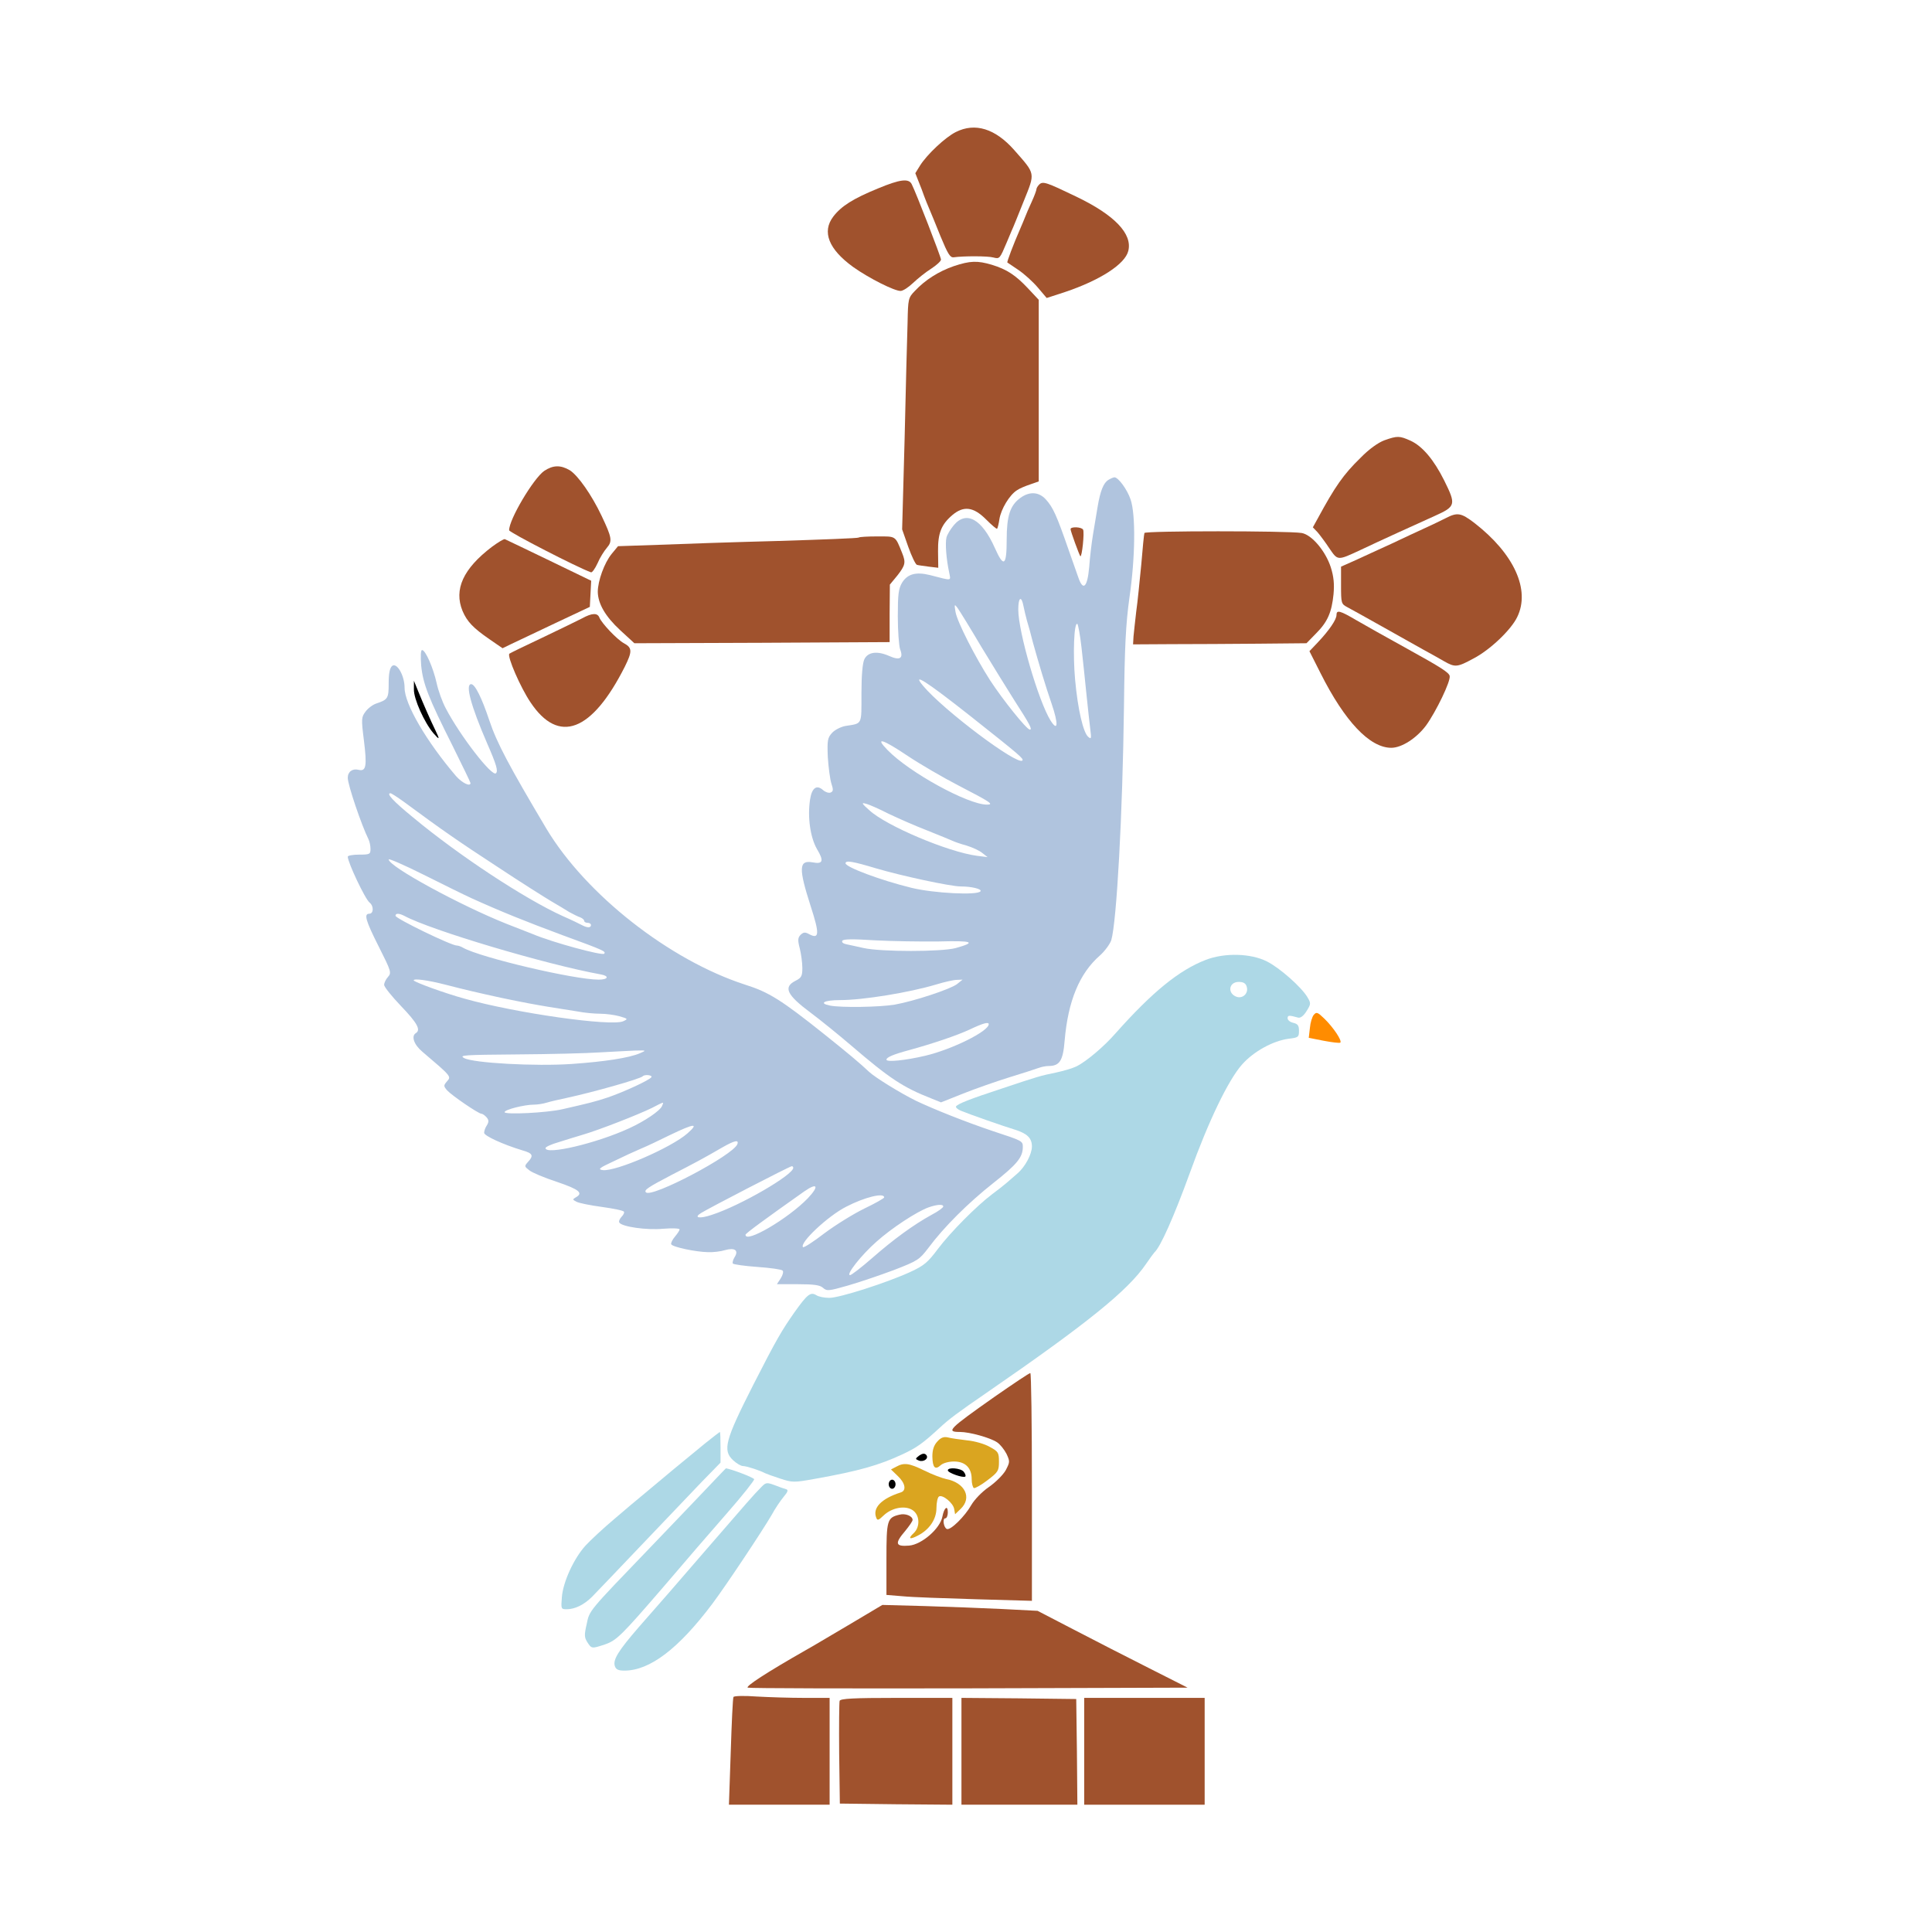<?xml version="1.0" encoding="UTF-8" standalone="no"?>
<svg
   xmlns:dc="http://purl.org/dc/elements/1.1/"
   xmlns:cc="http://creativecommons.org/ns#"
   xmlns:rdf="http://www.w3.org/1999/02/22-rdf-syntax-ns#"
   xmlns:svg="http://www.w3.org/2000/svg"
   xmlns="http://www.w3.org/2000/svg"
   xmlns:sodipodi="http://sodipodi.sourceforge.net/DTD/sodipodi-0.dtd"
   xmlns:inkscape="http://www.inkscape.org/namespaces/inkscape"
   version="1.0"
   width="850pt"
   height="850pt"
   viewBox="0 0 850 850"
   preserveAspectRatio="xMidYMid meet"
   id="svg72"
   sodipodi:docname="bible571.svg"
   inkscape:version="0.92.2 5c3e80d, 2017-08-06">
  <defs
     id="defs76" />
  <sodipodi:namedview
     pagecolor="#ffffff"
     bordercolor="#666666"
     borderopacity="1"
     objecttolerance="10"
     gridtolerance="10"
     guidetolerance="10"
     inkscape:pageopacity="0"
     inkscape:pageshadow="2"
     inkscape:window-width="1920"
     inkscape:window-height="978"
     id="namedview74"
     showgrid="false"
     inkscape:zoom="0.41647059"
     inkscape:cx="523.02726"
     inkscape:cy="383.16802"
     inkscape:window-x="0"
     inkscape:window-y="1"
     inkscape:window-maximized="1"
     inkscape:current-layer="svg72" />
  <g
     transform="translate(0,850) scale(0.1,-0.1)"
     fill="#000000"
     stroke="none"
     id="g70">
    <path
       d="M0 4250 l0 -4250 4250 0 4250 0 0 4250 0 4250 -4250 0 -4250 0 0 -4250z m4384 3703 c44 -23 115 -92 157 -154 33 -50 46 -60 106 -84 150 -59 250 -121 313 -192 36 -41 40 -51 40 -98 0 -55 -16 -85 -70 -132 -35 -30 -152 -86 -237 -114 -67 -22 -73 -26 -77 -54 -3 -16 -8 -194 -11 -395 l-6 -365 23 -28 c13 -15 35 -49 49 -75 24 -43 29 -47 67 -50 l40 -3 12 58 c6 32 13 67 16 79 5 28 42 74 68 83 29 11 69 -5 94 -38 28 -39 52 -98 52 -130 0 -60 -7 -58 374 -62 l350 -4 26 50 c83 158 202 300 287 344 50 25 126 28 170 6 26 -13 94 -80 121 -120 14 -19 71 -140 77 -163 4 -12 30 -41 58 -64 123 -97 183 -164 223 -253 72 -157 -5 -314 -214 -430 -39 -22 -72 -46 -72 -53 0 -22 -61 -143 -102 -205 -44 -64 -102 -111 -159 -129 -118 -35 -250 87 -391 362 l-44 85 -59 3 c-33 2 -201 1 -372 -3 l-313 -7 0 -267 c0 -146 -4 -342 -10 -436 -37 -607 -31 -572 -112 -651 -56 -54 -89 -109 -110 -179 -14 -50 -39 -226 -32 -236 13 -21 95 48 219 186 195 217 336 299 505 299 70 -1 95 -6 143 -27 64 -29 156 -110 197 -174 15 -23 52 -69 82 -103 61 -66 93 -123 84 -147 -7 -16 -16 -16 -173 9 -79 13 -121 5 -202 -35 -103 -51 -175 -182 -323 -587 -77 -212 -153 -342 -266 -456 -56 -58 -245 -207 -369 -293 l-33 -22 0 -528 0 -527 93 -47 c362 -184 643 -329 654 -339 11 -8 13 -64 11 -272 l-3 -261 -1076 -3 c-1019 -2 -1077 -1 -1084 15 -3 10 -3 132 1 272 l7 253 36 25 c20 14 128 79 241 145 113 67 248 147 300 179 l95 57 3 147 c2 112 -1 152 -11 164 -22 27 -37 70 -30 88 4 10 17 31 30 46 26 33 31 85 8 94 -9 3 -36 0 -60 -6 -59 -15 -116 -27 -193 -42 -71 -14 -132 -59 -168 -125 -109 -201 -335 -509 -447 -610 -89 -81 -217 -129 -276 -104 -33 13 -52 48 -44 79 5 19 1 21 -45 21 -67 0 -86 27 -80 111 l4 58 -45 -1 c-71 -1 -88 42 -56 145 34 114 92 190 241 317 51 44 437 364 482 400 32 26 55 58 88 125 71 144 163 307 220 388 l34 47 -55 0 c-58 0 -75 14 -72 55 2 18 -6 21 -74 25 -79 6 -129 27 -129 55 0 12 -15 15 -72 15 -130 1 -198 27 -198 77 0 22 -3 23 -70 23 -87 0 -160 29 -160 64 0 20 -8 23 -77 35 -92 15 -120 31 -125 68 -3 24 -11 31 -63 48 -121 41 -154 68 -143 114 4 15 -8 22 -87 52 -77 28 -88 39 -89 87 -1 37 -5 42 -79 93 -91 62 -119 98 -99 129 7 11 9 20 5 20 -5 0 -38 29 -75 64 -53 51 -68 71 -68 93 0 16 5 34 12 41 8 8 -6 29 -60 86 -79 84 -93 113 -68 151 15 23 14 28 -39 136 -56 113 -64 146 -44 166 9 9 6 19 -8 40 -24 35 -47 83 -68 146 -19 56 -12 72 38 83 47 10 48 11 26 62 -31 71 -79 222 -79 246 0 33 28 66 56 66 l24 0 -2 114 c-3 127 2 139 68 171 28 13 34 21 34 48 1 87 33 144 74 131 23 -7 55 -43 56 -61 0 -6 5 -15 11 -18 7 -5 8 5 4 29 -22 113 46 156 99 63 13 -23 30 -69 36 -102 7 -33 23 -82 36 -110 31 -66 84 -149 90 -142 3 3 -6 39 -20 80 -39 112 -33 177 15 177 30 0 76 -68 104 -154 41 -125 94 -228 235 -460 102 -167 174 -255 307 -376 151 -137 376 -270 567 -335 44 -15 95 -36 113 -46 42 -24 43 -24 43 6 0 15 10 31 26 41 25 17 25 19 19 101 -6 72 -5 86 10 103 10 11 26 20 37 20 23 0 23 5 -8 97 -14 42 -28 100 -31 128 -5 45 -2 55 18 73 12 12 29 22 37 22 10 0 11 4 5 13 -32 41 -43 190 -19 257 8 22 23 41 42 50 31 15 31 15 26 87 -2 39 -2 82 2 96 9 37 55 76 102 88 l42 11 5 116 c3 65 8 130 12 146 l8 29 -108 -6 c-59 -4 -274 -7 -476 -7 l-367 0 -41 -81 c-192 -379 -396 -384 -552 -13 -28 68 -40 85 -72 103 -159 92 -211 231 -135 358 20 34 61 78 104 114 59 48 75 68 95 116 53 133 129 228 201 254 80 28 167 -48 249 -217 27 -56 49 -107 49 -113 0 -13 226 -10 735 10 132 5 290 9 351 9 77 0 115 4 121 13 6 7 13 158 17 367 3 195 9 414 12 487 l7 131 -84 42 c-207 104 -293 198 -274 297 14 76 161 179 329 230 52 16 64 25 99 73 22 30 49 64 61 76 36 34 103 76 138 85 42 10 114 2 152 -18z"
       id="path4"
       style="fill:none" />
    <path
       d="M4205 7919 c-46 -23 -126 -98 -157 -147 l-21 -34 28 -71 c14 -40 31 -81 36 -92 5 -11 26 -63 47 -115 32 -77 42 -94 58 -92 43 6 151 6 175 -1 27 -7 28 -5 58 66 6 15 16 37 21 50 6 12 30 72 54 132 51 127 53 117 -42 225 -83 94 -172 122 -257 79z"
       id="path6"
       style="fill:#a0522d" />
    <path
       d="M3863 7671 c-110 -45 -162 -78 -197 -124 -51 -67 -20 -144 88 -222 69 -49 180 -105 208 -105 11 0 35 16 55 35 20 19 56 48 80 63 23 15 43 33 43 40 0 11 -110 295 -129 332 -13 26 -52 21 -148 -19z"
       id="path8"
       style="fill:#a0522d" />
    <path
       d="M4572 7688 c-7 -7 -12 -16 -12 -20 0 -5 -9 -30 -21 -56 -12 -26 -25 -56 -29 -67 -4 -11 -15 -36 -23 -55 -28 -64 -58 -143 -55 -145 2 -1 24 -16 49 -33 25 -17 64 -52 85 -77 l39 -46 80 26 c155 52 265 123 279 181 19 75 -60 158 -229 239 -131 63 -147 69 -163 53z"
       id="path10"
       style="fill:#a0522d" />
    <path
       d="M4196 7329 c-66 -23 -125 -60 -171 -109 -29 -30 -30 -35 -32 -138 -2 -59 -8 -288 -13 -509 l-11 -402 27 -77 c15 -42 32 -77 38 -79 6 -2 30 -5 52 -8 l42 -5 -1 72 c-1 80 14 118 63 160 50 42 93 36 148 -19 25 -25 47 -44 49 -41 2 2 7 21 10 42 7 44 44 106 77 127 11 8 38 19 59 26 l37 13 0 399 0 400 -46 49 c-56 60 -95 85 -160 105 -64 19 -96 18 -168 -6z"
       id="path12"
       style="fill:#a0522d" />
    <path
       d="M6091 6563 c-27 -10 -67 -38 -105 -77 -76 -74 -112 -126 -189 -268 l-21 -38 21 -22 c11 -13 35 -45 52 -71 37 -54 35 -54 136 -7 84 40 236 109 327 150 93 42 95 49 42 156 -46 92 -96 151 -148 175 -49 22 -58 22 -115 2z"
       id="path14"
       style="fill:#a0522d" />
    <path
       d="M2394 6428 c-47 -33 -155 -214 -154 -261 0 -9 301 -164 360 -185 5 -2 18 16 29 40 10 24 29 54 41 68 25 29 22 45 -23 140 -44 93 -104 178 -140 201 -41 24 -74 23 -113 -3z"
       id="path16"
       style="fill:#a0522d" />
    <path
       d="M4877 6389 c-22 -13 -36 -48 -48 -119 -5 -30 -14 -84 -20 -120 -6 -36 -14 -101 -17 -145 -8 -90 -27 -107 -48 -45 -7 19 -27 76 -44 125 -51 147 -67 183 -99 218 -30 33 -71 36 -111 7 -46 -33 -61 -79 -61 -185 0 -115 -13 -124 -52 -36 -57 128 -126 166 -181 100 -14 -17 -29 -41 -32 -54 -6 -25 -1 -94 12 -154 7 -38 16 -37 -85 -11 -61 15 -98 5 -122 -33 -16 -27 -19 -51 -19 -149 0 -64 5 -129 10 -144 16 -41 -1 -51 -48 -30 -52 23 -93 18 -109 -14 -8 -16 -13 -70 -13 -152 0 -140 5 -130 -71 -142 -20 -4 -46 -17 -58 -30 -20 -22 -22 -32 -19 -107 3 -46 10 -99 16 -117 9 -27 8 -34 -4 -39 -8 -3 -23 2 -33 11 -28 25 -49 10 -57 -41 -12 -78 1 -167 30 -218 32 -53 27 -68 -19 -59 -61 11 -62 -26 -8 -194 39 -120 38 -146 -7 -122 -18 10 -25 9 -38 -3 -12 -13 -13 -23 -3 -61 6 -25 11 -63 11 -85 0 -35 -4 -43 -30 -56 -55 -28 -39 -62 67 -141 43 -32 123 -97 178 -144 169 -145 228 -184 353 -233 l42 -17 98 39 c53 21 144 53 202 71 58 18 115 36 128 41 13 5 33 9 45 9 49 0 64 23 71 112 15 174 65 296 156 375 21 19 43 49 49 66 24 80 50 556 56 1027 3 267 8 364 24 480 26 177 28 367 5 433 -15 44 -54 97 -71 97 -4 0 -16 -5 -26 -11z m-374 -556 c3 -16 10 -44 15 -63 6 -19 18 -62 26 -95 25 -90 55 -191 83 -272 30 -88 28 -125 -5 -73 -53 85 -142 390 -142 488 0 55 14 63 23 15z m-186 -178 c50 -82 115 -188 145 -235 69 -107 81 -130 69 -130 -14 0 -119 131 -175 217 -66 103 -144 256 -152 300 -6 35 -5 37 9 18 8 -11 55 -87 104 -170z m441 -2 c6 -54 16 -147 22 -208 6 -60 14 -130 17 -155 5 -40 4 -43 -9 -32 -22 18 -46 120 -58 252 -10 111 -5 254 10 245 3 -2 12 -48 18 -102z m-488 -304 c217 -172 235 -187 228 -195 -23 -22 -349 223 -437 329 -52 62 14 20 209 -134z m-276 -175 c54 -36 155 -95 225 -131 139 -72 156 -83 123 -83 -83 0 -341 141 -437 240 -58 59 -24 50 89 -26z m-85 -254 c42 -20 119 -54 171 -74 52 -21 102 -41 110 -45 8 -4 36 -14 62 -21 26 -8 57 -22 70 -33 l23 -18 -48 6 c-126 17 -397 131 -472 200 -34 30 -36 35 -16 29 14 -3 59 -23 100 -44z m-56 -240 c111 -33 329 -80 374 -80 47 0 93 -11 87 -21 -11 -19 -206 -9 -304 15 -135 33 -290 91 -290 108 0 14 33 8 133 -22z m277 -322 c150 4 168 -3 75 -29 -63 -17 -328 -17 -405 0 -30 7 -65 14 -78 17 -13 3 -20 9 -16 15 4 8 48 8 143 2 75 -4 201 -6 281 -5z m80 -188 c-29 -22 -189 -75 -274 -90 -66 -11 -236 -14 -285 -4 -50 10 -25 24 45 24 101 0 304 33 424 69 36 11 76 20 90 20 l25 1 -25 -20z m140 -176 c0 -31 -161 -111 -280 -139 -85 -20 -170 -29 -170 -17 0 10 29 23 100 42 102 28 209 64 265 90 61 29 85 35 85 24z"
       id="path18"
       style="fill:#b0c4de" />
    <path
       d="M6360 6220 c-19 -10 -60 -29 -90 -43 -30 -14 -98 -45 -150 -70 -52 -24 -123 -56 -157 -72 l-63 -28 0 -82 c0 -79 1 -82 27 -96 15 -8 84 -46 153 -85 69 -39 150 -84 180 -101 30 -16 72 -40 93 -52 49 -28 58 -27 130 12 73 38 165 126 192 182 59 120 -14 279 -188 414 -59 45 -75 48 -127 21z"
       id="path20"
       style="fill:#a0522d" />
    <path
       d="M4710 6172 c0 -9 38 -113 43 -119 7 -7 19 106 12 117 -7 12 -55 14 -55 2z"
       id="path22"
       style="fill:#a0522d" />
    <path
       d="M5035 6155 c-2 -5 -8 -68 -14 -140 -7 -71 -16 -164 -22 -205 -5 -41 -10 -91 -12 -110 l-2 -35 170 1 c94 0 265 1 382 2 l211 2 42 43 c51 51 69 93 77 173 4 44 1 77 -12 118 -23 71 -83 143 -128 151 -61 10 -689 10 -692 0z"
       id="path24"
       style="fill:#a0522d" />
    <path
       d="M3778 6135 c-2 -3 -162 -9 -354 -15 -192 -5 -429 -13 -527 -17 l-178 -6 -28 -34 c-32 -39 -61 -119 -61 -167 1 -52 33 -108 99 -169 l62 -57 562 2 561 3 0 126 1 127 33 40 c35 45 38 57 21 99 -31 77 -26 73 -109 73 -42 0 -79 -2 -82 -5z"
       id="path26"
       style="fill:#a0522d" />
    <path
       d="M2164 6094 c-126 -96 -168 -187 -129 -282 20 -47 47 -75 118 -124 l58 -40 37 18 c20 10 107 50 192 91 l155 73 3 58 3 57 -186 90 c-103 50 -190 91 -194 93 -5 1 -30 -14 -57 -34z"
       id="path28"
       style="fill:#a0522d" />
    <path
       d="M5880 5794 c0 -20 -32 -67 -81 -119 l-38 -40 49 -97 c106 -211 216 -328 311 -328 46 0 111 42 153 98 44 61 109 195 104 218 -3 15 -37 37 -189 121 -116 64 -156 87 -221 124 -73 43 -88 47 -88 23z"
       id="path30"
       style="fill:#a0522d" />
    <path
       d="M2560 5779 c-19 -10 -98 -48 -175 -85 -77 -36 -142 -68 -144 -70 -11 -11 49 -149 93 -214 124 -186 270 -130 415 157 33 67 33 83 -4 103 -30 16 -98 88 -108 113 -8 21 -32 21 -77 -4z"
       id="path32"
       style="fill:#a0522d" />
    <path
       d="M1853 5572 c8 -81 32 -142 138 -353 43 -87 79 -161 79 -164 0 -18 -38 1 -64 31 -129 151 -226 316 -226 388 0 54 -34 113 -55 96 -10 -9 -15 -32 -15 -76 0 -66 -3 -72 -54 -89 -16 -5 -38 -22 -48 -36 -18 -24 -19 -32 -7 -126 14 -113 10 -138 -23 -130 -27 7 -48 -8 -48 -35 0 -31 61 -210 91 -270 5 -10 9 -29 9 -43 0 -23 -3 -25 -50 -25 -27 0 -50 -4 -50 -9 0 -25 76 -186 96 -202 19 -15 18 -49 -1 -49 -25 0 -17 -29 42 -146 54 -107 56 -114 40 -132 -9 -10 -17 -26 -17 -35 0 -9 34 -51 75 -94 71 -74 87 -104 65 -118 -22 -13 -9 -51 28 -82 128 -109 128 -109 109 -130 -16 -19 -16 -21 0 -40 21 -23 138 -103 151 -103 5 0 15 -7 23 -16 10 -12 10 -20 1 -35 -7 -10 -12 -25 -12 -33 0 -13 82 -51 168 -77 46 -13 51 -23 25 -51 -17 -19 -16 -20 6 -37 12 -10 67 -33 122 -51 97 -33 117 -49 82 -68 -15 -9 -14 -10 3 -19 10 -6 61 -16 112 -23 51 -7 95 -16 97 -21 3 -4 -2 -14 -11 -23 -8 -9 -13 -20 -9 -25 11 -18 119 -34 193 -27 39 3 72 2 72 -3 0 -4 -9 -18 -20 -31 -11 -13 -19 -28 -17 -34 4 -12 107 -34 162 -35 22 -1 56 3 75 9 43 12 61 -1 42 -31 -7 -11 -10 -23 -8 -28 3 -4 52 -11 108 -15 57 -4 107 -11 111 -16 5 -4 1 -20 -8 -34 l-17 -26 93 0 c71 0 97 -4 110 -16 17 -15 25 -14 109 10 49 14 140 45 202 68 106 41 113 46 152 97 69 93 176 199 286 286 104 82 130 113 130 159 0 26 -2 27 -130 69 -122 41 -260 96 -340 134 -69 34 -179 102 -206 127 -40 38 -94 83 -199 167 -187 149 -242 184 -347 217 -333 108 -700 396 -874 686 -164 276 -218 377 -251 476 -33 99 -63 160 -80 160 -27 0 -1 -96 70 -260 42 -96 49 -122 39 -132 -17 -17 -158 165 -221 286 -15 28 -33 78 -40 111 -15 67 -49 145 -64 145 -6 0 -7 -26 -4 -68z m-77 -599 c172 -127 240 -174 410 -285 104 -69 212 -137 239 -153 28 -16 64 -38 80 -48 17 -9 38 -20 48 -23 9 -4 17 -10 17 -15 0 -5 7 -9 15 -9 8 0 15 -4 15 -10 0 -12 -15 -13 -38 -1 -9 5 -48 24 -87 41 -167 76 -456 266 -658 434 -87 71 -119 106 -99 106 4 0 30 -17 58 -37z m299 -425 c128 -58 237 -102 404 -164 178 -65 188 -70 179 -80 -10 -9 -228 50 -313 86 -11 4 -63 25 -115 45 -206 82 -520 253 -520 284 0 5 69 -25 153 -67 84 -42 179 -89 212 -104z m-297 -77 c118 -64 627 -215 865 -258 39 -7 33 -23 -9 -23 -108 0 -519 97 -596 140 -10 6 -22 10 -28 10 -25 0 -270 119 -270 131 0 12 16 11 38 0z m185 -304 c85 -22 137 -34 242 -57 100 -21 145 -29 210 -40 39 -6 95 -15 126 -20 30 -6 75 -10 100 -10 24 0 62 -5 84 -11 38 -11 39 -12 17 -22 -52 -24 -474 36 -697 99 -88 24 -225 74 -225 81 0 9 62 1 143 -20z m852 -301 c-46 -20 -155 -37 -300 -47 -159 -11 -434 4 -473 26 -24 13 0 14 233 16 143 1 307 5 365 9 58 3 128 7 155 8 50 1 50 1 20 -12z m51 -105 c-8 -13 -121 -65 -191 -89 -57 -19 -82 -25 -200 -52 -69 -16 -255 -25 -255 -13 0 11 87 33 129 33 16 0 41 4 57 9 16 5 56 14 89 21 111 24 322 83 333 95 9 9 43 5 38 -4z m47 -126 c-7 -21 -77 -68 -145 -99 -143 -66 -368 -119 -368 -87 0 5 26 17 58 26 31 10 80 25 107 33 72 21 245 89 302 117 57 29 54 29 46 10z m112 -121 c-71 -63 -316 -169 -373 -162 -23 3 -17 9 48 39 41 20 95 45 119 55 25 10 83 38 130 61 106 51 128 53 76 7z m219 -48 c-19 -49 -376 -237 -402 -212 -10 10 8 22 113 77 99 51 139 72 225 122 51 29 72 34 64 13z m246 -104 c0 -31 -234 -167 -359 -207 -53 -18 -81 -13 -47 8 35 22 391 206 399 206 4 1 7 -3 7 -7z m64 -134 c-87 -90 -276 -201 -274 -160 1 6 88 70 258 190 59 41 67 24 16 -30z m336 4 c0 -4 -39 -26 -87 -49 -49 -24 -128 -73 -176 -109 -48 -37 -90 -64 -94 -61 -17 18 109 137 190 178 81 42 167 63 167 41z m260 -40 c0 -5 -23 -22 -52 -37 -78 -43 -165 -106 -261 -190 -47 -41 -91 -75 -97 -75 -20 0 49 88 116 147 67 60 177 132 229 151 37 13 65 15 65 4z"
       id="path34"
       style="fill:#b0c4de" />
    <path
       d="M1821 5467 c-1 -42 46 -146 86 -193 27 -31 29 -29 9 12 -22 45 -53 116 -75 170 l-20 49 0 -38z"
       id="path36" />
    <path
       d="M5305 4277 c-117 -45 -235 -141 -396 -322 -52 -60 -132 -127 -174 -147 -16 -8 -57 -20 -90 -27 -69 -14 -78 -17 -240 -71 -137 -45 -191 -66 -199 -78 -2 -4 7 -13 22 -19 36 -15 187 -68 237 -83 54 -17 75 -37 75 -74 0 -34 -30 -90 -64 -119 -11 -10 -32 -28 -46 -40 -14 -12 -43 -35 -65 -51 -68 -51 -184 -168 -238 -240 -45 -60 -61 -74 -122 -102 -102 -47 -311 -114 -356 -114 -22 0 -48 5 -58 12 -25 15 -39 4 -96 -76 -56 -80 -79 -119 -180 -317 -125 -246 -137 -290 -89 -334 15 -14 34 -25 43 -25 16 0 76 -20 96 -31 6 -3 36 -14 67 -24 55 -18 60 -18 155 -1 190 34 279 59 382 107 65 30 91 49 166 118 41 38 77 65 205 153 447 308 623 451 702 567 17 25 34 48 37 51 26 23 85 155 156 350 82 228 169 408 229 476 51 58 137 105 206 114 42 5 45 7 45 35 0 23 -5 30 -25 35 -14 3 -25 12 -25 20 0 14 6 14 46 3 10 -3 24 7 37 28 20 32 20 35 4 62 -26 44 -122 129 -178 157 -71 36 -186 39 -269 7z m180 -118 c9 -28 -16 -53 -43 -45 -43 14 -37 66 8 66 20 0 31 -6 35 -21z"
       id="path38"
       style="fill:#add8e6" />
    <path
       d="M5780 4035 c-7 -8 -15 -34 -17 -58 l-5 -43 66 -13 c37 -7 70 -11 73 -8 8 9 -31 67 -70 105 -30 29 -35 31 -47 17z"
       id="path40"
       style="fill:#ff8c00" />
    <path
       d="M4376 2355 c-203 -143 -215 -155 -153 -155 43 0 132 -25 163 -45 14 -9 32 -32 42 -51 16 -34 15 -37 -3 -72 -11 -20 -44 -53 -74 -74 -32 -22 -64 -56 -78 -80 -27 -48 -90 -111 -107 -105 -14 5 -21 47 -7 47 6 0 11 12 11 26 0 34 -16 22 -24 -19 -10 -52 -90 -122 -146 -127 -61 -5 -65 9 -17 65 17 21 32 42 32 48 0 17 -31 30 -58 23 -54 -13 -57 -24 -57 -195 l0 -158 73 -6 c39 -4 183 -9 320 -13 l247 -7 0 501 c0 276 -3 502 -7 501 -5 0 -75 -47 -157 -104z"
       id="path42"
       style="fill:#a0522d" />
    <path
       d="M3100 2148 c-57 -46 -209 -172 -280 -232 -14 -11 -66 -55 -115 -97 -50 -42 -108 -96 -129 -119 -51 -56 -99 -160 -104 -227 -4 -51 -4 -53 21 -53 37 0 77 20 112 55 17 17 113 118 215 225 102 107 222 233 267 280 l83 85 0 68 c0 37 -1 67 -3 67 -1 0 -31 -23 -67 -52z"
       id="path44"
       style="fill:#add8e6" />
    <path
       d="M4124 2158 c-15 -16 -22 -36 -22 -66 1 -49 12 -61 37 -38 10 9 35 16 58 16 50 0 78 -28 78 -78 0 -19 5 -37 10 -39 6 -1 33 14 60 35 46 35 50 41 50 81 0 40 -3 45 -40 65 -22 13 -67 26 -100 29 -33 4 -71 9 -85 13 -18 4 -31 -1 -46 -18z"
       id="path46"
       style="fill:#daa520" />
    <path
       d="M4044 2096 c-18 -14 -18 -15 -1 -22 22 -8 46 11 31 26 -7 7 -17 5 -30 -4z"
       id="path48" />
    <path
       d="M3943 2047 l-23 -12 30 -29 c33 -31 39 -64 13 -72 -85 -27 -125 -68 -108 -111 5 -14 10 -12 33 10 36 34 94 45 127 23 32 -21 34 -74 5 -101 -27 -25 -18 -30 18 -11 51 26 82 72 82 121 0 24 5 47 11 51 16 10 63 -29 67 -55 l4 -23 24 23 c52 49 20 116 -64 132 -18 4 -61 20 -95 37 -67 33 -90 36 -124 17z"
       id="path50"
       style="fill:#daa520" />
    <path
       d="M3120 1963 c-41 -43 -158 -166 -261 -273 -273 -284 -265 -274 -278 -336 -11 -48 -10 -58 3 -79 19 -29 19 -29 77 -10 52 18 73 39 255 250 71 83 138 161 150 175 12 14 74 85 138 159 64 73 115 138 114 143 -3 8 -99 44 -124 48 -1 0 -34 -35 -74 -77z"
       id="path52"
       style="fill:#add8e6" />
    <path
       d="M4170 2031 c0 -11 69 -35 77 -27 3 3 0 12 -7 21 -13 16 -70 21 -70 6z"
       id="path54" />
    <path
       d="M3910 1970 c0 -11 7 -20 15 -20 8 0 15 9 15 20 0 11 -7 20 -15 20 -8 0 -15 -9 -15 -20z"
       id="path56" />
    <path
       d="M3348 1956 c-32 -32 -62 -67 -243 -276 -171 -198 -171 -198 -294 -338 -91 -105 -115 -144 -106 -172 5 -15 15 -20 42 -20 112 0 238 96 387 294 62 83 219 319 261 391 15 28 39 63 53 80 18 21 21 30 11 33 -8 2 -31 10 -51 18 -35 13 -39 12 -60 -10z"
       id="path58"
       style="fill:#add8e6" />
    <path
       d="M3729 1348 c-85 -50 -167 -99 -184 -108 -172 -98 -267 -160 -255 -165 8 -3 447 -4 975 -3 l960 3 -170 86 c-93 47 -242 123 -330 169 l-160 83 -155 8 c-85 4 -239 10 -341 13 l-187 5 -153 -91z"
       id="path60"
       style="fill:#a0522d" />
    <path
       d="M3227 1034 c-3 -5 -8 -114 -12 -241 l-8 -233 222 0 221 0 0 235 0 235 -112 0 c-62 0 -156 3 -209 6 -53 4 -99 3 -102 -2z"
       id="path62"
       style="fill:#a0522d" />
    <path
       d="M3694 1017 c-2 -7 -3 -111 -2 -232 l3 -220 248 -3 247 -2 0 235 0 235 -245 0 c-190 0 -247 -3 -251 -13z"
       id="path64"
       style="fill:#a0522d" />
    <path
       d="M4230 795 l0 -235 255 0 255 0 -2 233 -3 232 -252 3 -253 2 0 -235z"
       id="path66"
       style="fill:#a0522d" />
    <path
       d="M4770 795 l0 -235 265 0 265 0 0 235 0 235 -265 0 -265 0 0 -235z"
       id="path68"
       style="fill:#a0522d" />
  </g>
</svg>
